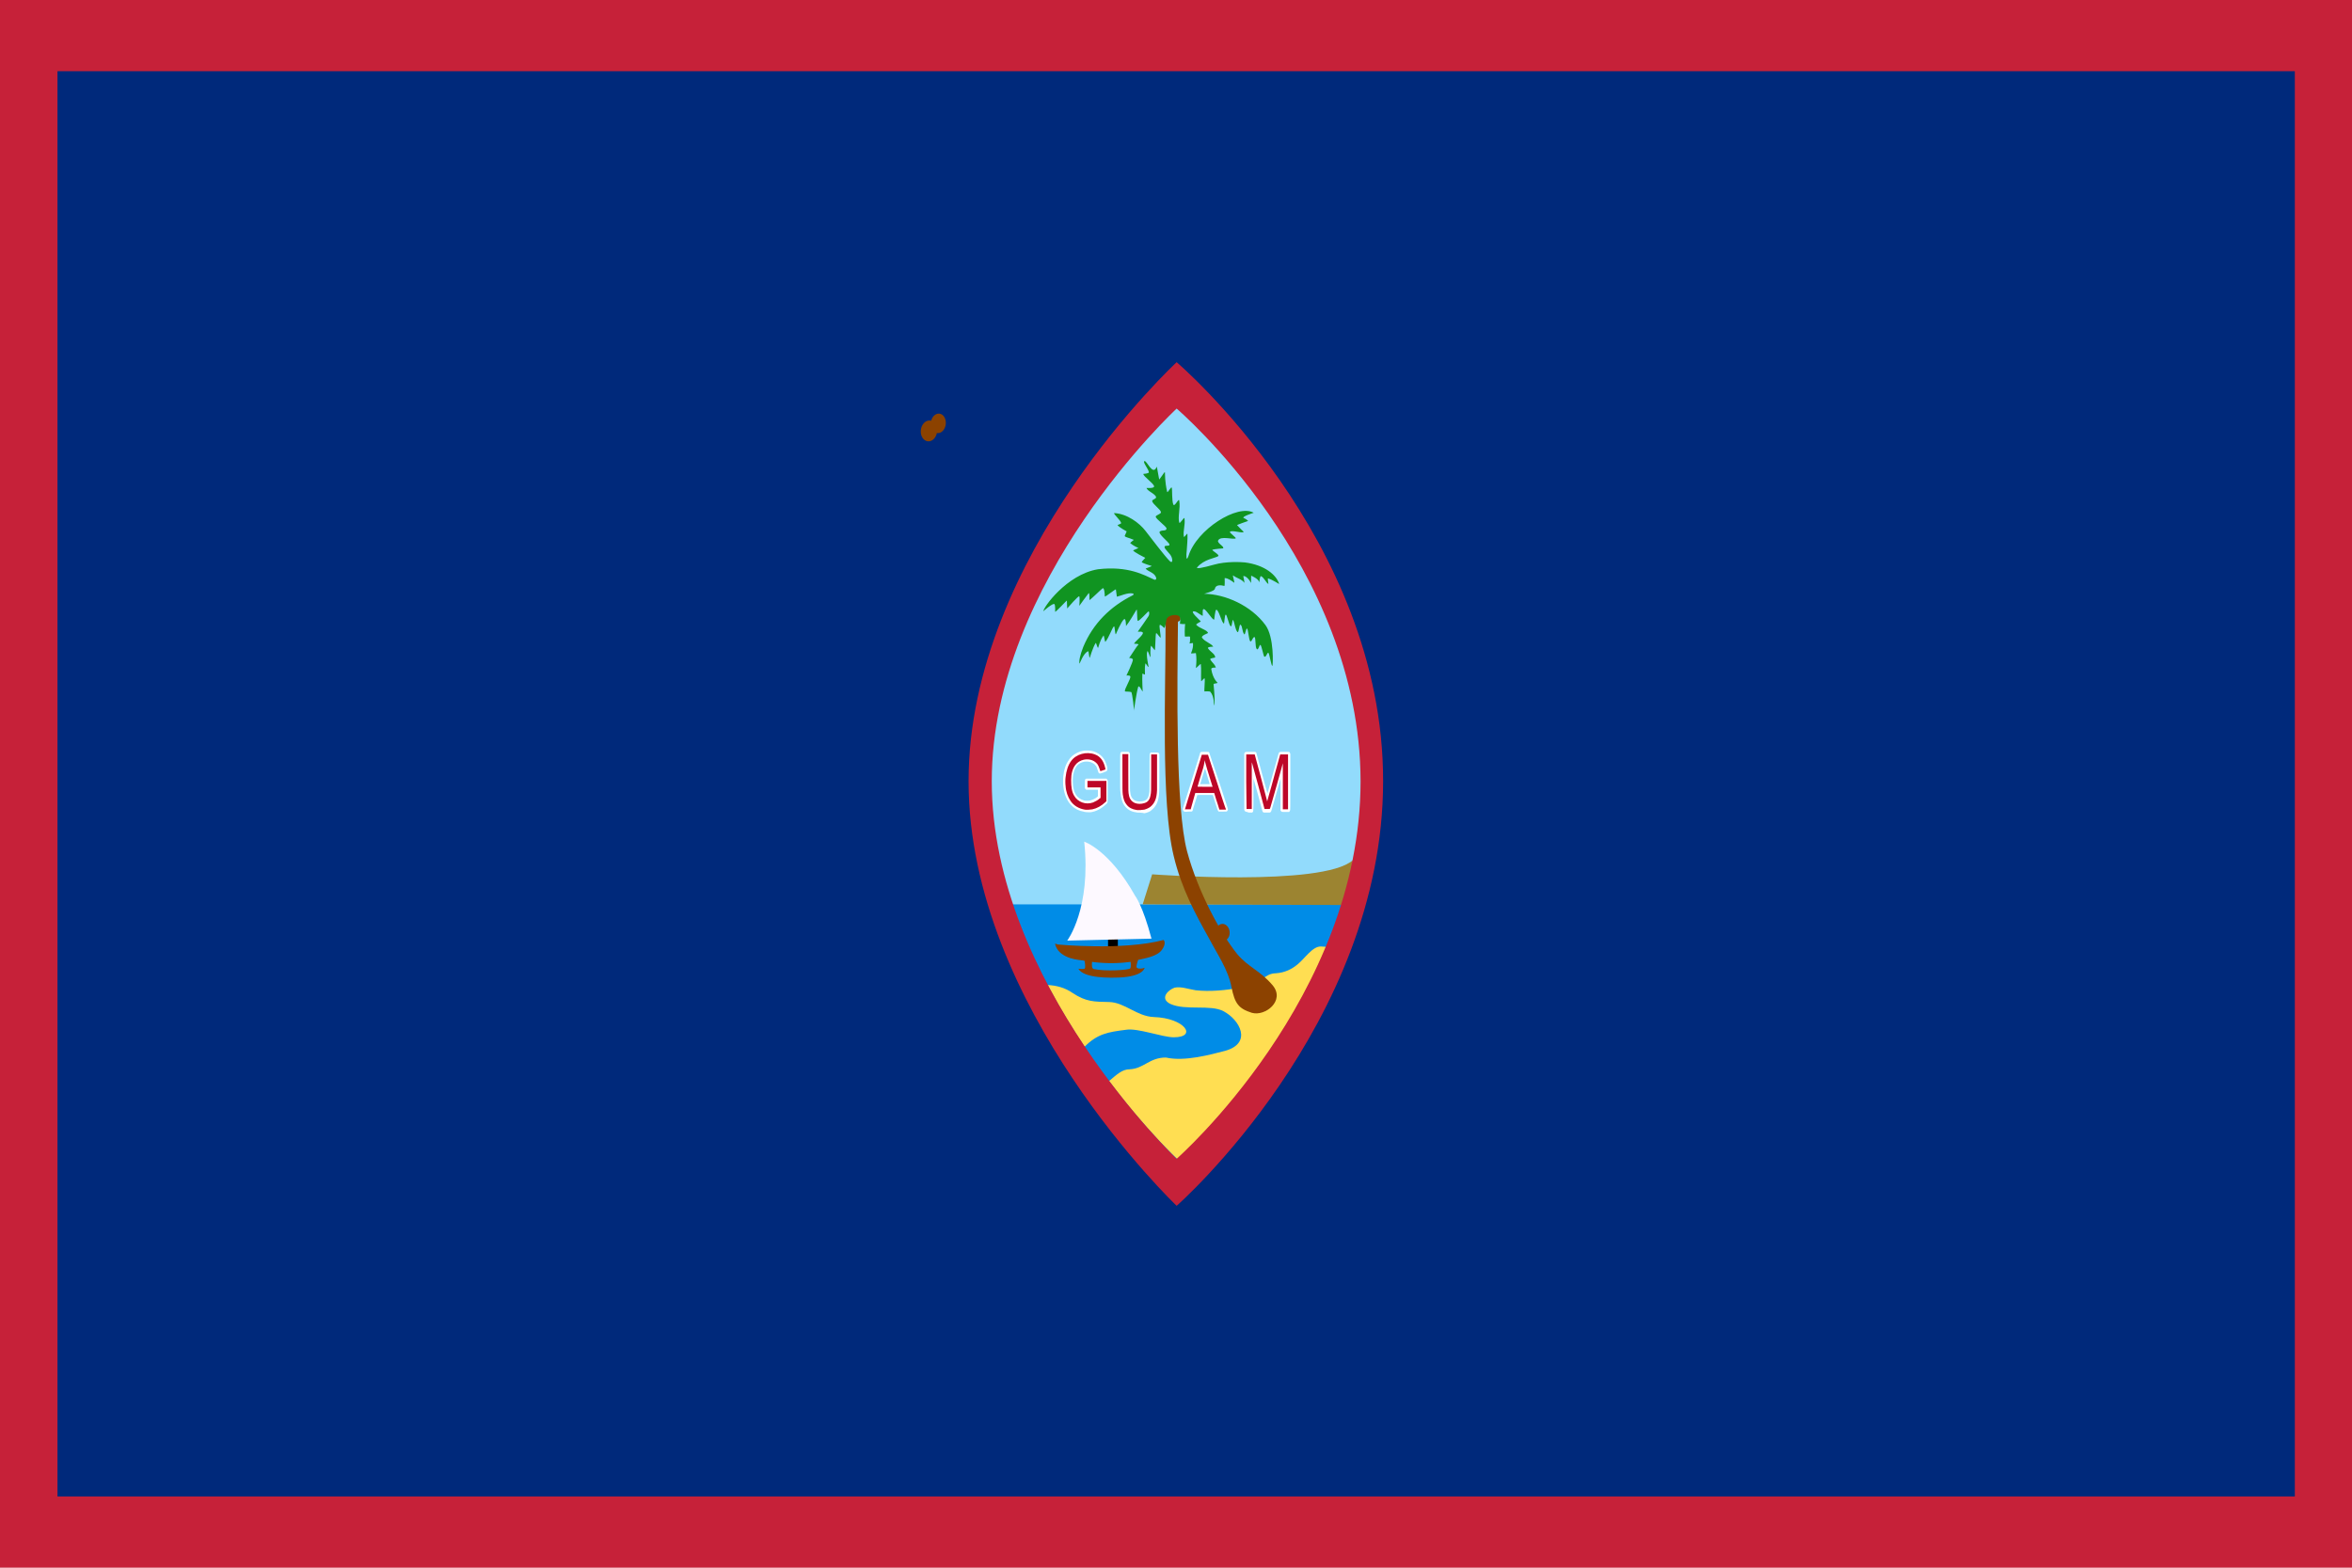 <?xml version="1.0" encoding="utf-8"?>
<!-- Generator: Adobe Illustrator 25.2.1, SVG Export Plug-In . SVG Version: 6.00 Build 0)  -->
<svg version="1.1"
	 id="Layer_1" text-rendering="geometricPrecision" shape-rendering="geometricPrecision" image-rendering="optimizeQuality"
	 xmlns="http://www.w3.org/2000/svg" xmlns:xlink="http://www.w3.org/1999/xlink" x="0px" y="0px" viewBox="0 0 720 480"
	 style="enable-background:new 0 0 720 480;" xml:space="preserve">
<g>
	<path style="fill-rule:evenodd;clip-rule:evenodd;fill:#C62139;" d="M0,0h720v480H0V0z"/>
	<path style="fill-rule:evenodd;clip-rule:evenodd;fill:#00297B;" d="M17.6,21.8h684.9v436.4H17.6V21.8z"/>
	<path style="fill-rule:evenodd;clip-rule:evenodd;fill:#92DBFC;" d="M360.2,118c0,0-60.1,59.5-60.1,121.2
		c0,61.8,60.1,122.8,60.1,122.8S420,305.4,420,239.2C419.9,173,360.2,118,360.2,118L360.2,118z"/>
	<path style="fill-rule:evenodd;clip-rule:evenodd;fill:#008CE7;" d="M306.7,276.9c15.7,46.7,53.5,85.1,53.5,85.1
		s38.5-36.5,53.7-85.1"/>
	<path style="fill-rule:evenodd;clip-rule:evenodd;fill:#9C8431;" d="M414.1,263.4c-9.3,8.2-61.4,4.3-61.4,4.3l-2.9,9.2l62.1,0.2
		c0.3-1.3,0.9-2.8,1.1-4L414.1,263.4z"/>
	<path style="fill-rule:evenodd;clip-rule:evenodd;fill:#FFDE52;" d="M320.7,301.6c2.6,0.1,5.3,0.8,7.6,2.4
		c4.2,2.8,6.7,2.7,11.2,2.8c4.8,0.1,8.5,4.4,13.7,4.6c9.5,0.3,13.5,6.2,6.1,6.2c-3.5,0-11-2.9-14.6-2.3c-5.5,0.7-8.7,1.2-12.7,5.2
		C328.2,314.8,324.3,308.4,320.7,301.6L320.7,301.6z M339.5,331c2.4-2,4-3.6,6.3-3.6c4.4-0.2,6-3.6,11.1-3.6
		c5.8,1.3,13.7-0.9,18.3-2.1c8.2-2.4,4.3-9.5-0.7-12.1c-4-2.1-11.5-0.1-16.2-2.2c-3.5-1.7-0.6-4.4,1.3-5c1.9-0.4,4,0.4,6.4,0.8
		c4.3,0.5,9.6,0,13.4-0.8c7.7-1.5,7.4-4.3,11.2-4.4c2.7-0.2,4.8-1.2,6.7-2.8c2.2-1.8,4.5-5.5,7.1-5.4l1.6,0.1
		c-16.3,39.2-45.6,65-45.6,65S350.7,345.9,339.5,331L339.5,331z"/>
	<path style="fill-rule:evenodd;clip-rule:evenodd;fill:#8C4200;" d="M377,302.3c1,4.9,2.1,6.5,6.2,7.8c4.1,1.2,10.3-3.7,6.4-8.4
		c-3.7-4.4-7.5-5.6-10.8-9.5c-5.1-6.3-12.1-19.2-15.4-31.5c-3.6-13.4-3-51.1-2.8-70.2c0-0.2,0.4-0.4,0.5-0.4
		c0.2-0.4,0.5,0.1,0.1-2.7c-0.1-0.7-0.6-1.5-0.6-2.2c0-1.3-3.6,1.4-4.5,3.7c-0.2,0.5,0.7,2,0.7,2.3c0.1,18.3-1.5,54.5,2.5,70.9
		c2.4,10.1,6.8,18,10.8,25.2C372.5,291.9,376,296.9,377,302.3L377,302.3z"/>
	<g>
		<path style="fill:#FFFFFF;" d="M332.1,248.6c0,0-0.2,0-0.4-0.1c-1.3-0.2-2.6-0.8-3.6-1.8c-1.4-1.3-2.3-3.4-2.6-5.9
			c-0.1-0.7-0.1-2.5,0-3.2c0.2-2,0.8-3.7,1.7-4.9c0.2-0.4,0.7-0.9,1-1.2c0.7-0.6,1.6-1.1,2.5-1.4c0.7-0.2,1.1-0.3,1.9-0.3
			c1.1,0,1.9,0.1,2.8,0.5c1.1,0.5,2,1.2,2.6,2.2c0.4,0.7,1,2.2,1,2.9c0,0.4-0.1,0.7-0.4,0.8c-0.1,0-0.5,0.2-1,0.4
			c-0.9,0.3-1,0.3-1.2,0.1c-0.1-0.1-0.2-0.2-0.3-0.7c-0.1-0.2-0.2-0.6-0.3-0.9c-0.2-0.4-0.2-0.6-0.5-0.8c-0.2-0.3-0.3-0.4-0.7-0.6
			c-0.8-0.5-1.6-0.6-2.6-0.5c-0.7,0.1-1.5,0.5-2,0.9c-1.1,1-1.7,3-1.6,5.4c0.1,3.2,1.2,5,3.5,5.6c0.4,0.1,1.4,0.1,1.8,0
			c0.7-0.2,1.7-0.6,2.2-1.1l0.2-0.2v-1v-1h-1.8h-1.8l-0.1-0.1c-0.1-0.1-0.1-0.2-0.2-0.2c-0.1-0.1-0.1-0.2-0.1-1.4s0-1.2,0.1-1.4
			c0-0.1,0.1-0.2,0.2-0.2l0.1-0.1h3.1h3.1l0.1,0.1c0.1,0.1,0.1,0.2,0.2,0.3l0.1,0.2v3.2c0,3.4,0,3.5-0.2,3.7c0,0.1-0.3,0.3-0.5,0.5
			c-1.4,1.3-3,2.1-4.6,2.3C333.6,248.7,332.4,248.7,332.1,248.6L332.1,248.6z M348.2,248.8c-1.6-0.2-2.8-0.7-3.7-1.8
			c-0.9-1-1.3-2.4-1.5-4.5c-0.1-0.6-0.1-1.2-0.1-6.2c0-5.3,0-5.5,0.1-5.7c0-0.1,0.1-0.2,0.2-0.3l0.1-0.1h1.1c1,0,1.1,0,1.2,0.1
			s0.2,0.2,0.2,0.3l0.1,0.2v5.7c0,5,0,5.7,0.1,6.1c0.1,1,0.3,1.4,0.7,1.9c0.5,0.6,1,0.8,2,0.9c0.9,0,1.5-0.1,2-0.4
			c0.6-0.4,0.9-0.9,1.1-2.2c0.1-0.5,0.1-0.6,0.1-6.2c0-6.4,0-5.8,0.3-6.1l0.1-0.1h1.1c1.2,0,1.2,0,1.4,0.3l0.1,0.2v5.1
			c0,5.1,0,6.2-0.1,7.2c-0.2,2.1-0.8,3.4-1.8,4.4c-0.4,0.3-0.5,0.5-0.8,0.7c-0.5,0.3-1.2,0.6-1.9,0.7
			C349.7,248.8,348.5,248.8,348.2,248.8L348.2,248.8z M362.5,248.5c0,0-0.1-0.1-0.2-0.2c-0.2-0.2-0.2-0.4-0.2-0.7
			c0.1-0.3,5.3-17,5.3-17.1c0.2-0.3,0.2-0.3,1.4-0.3c1.2,0,1.3,0,1.4,0.3c0,0.1,1.3,3.9,2.9,8.6c2.4,7.4,2.8,8.5,2.8,8.7
			c0,0.3-0.1,0.4-0.3,0.6c-0.1,0.1-0.1,0.1-1.3,0.1h-1.2l-0.1-0.1c-0.2-0.2-0.2-0.1-1-2.7c-0.4-1.2-0.7-2.2-0.7-2.2
			c0-0.1-0.2-0.1-2.4-0.1c-2.3,0-2.4,0-2.4,0.1c0,0-0.3,1.1-0.7,2.3c-0.4,1.2-0.7,2.3-0.7,2.4c0,0.1-0.1,0.2-0.2,0.2
			c-0.1,0.1-0.1,0.1-1.2,0.1C363.1,248.6,362.6,248.5,362.5,248.5L362.5,248.5z M370.3,240c-0.1-0.2-1.3-4.5-1.4-4.6
			c0,0,0,0-0.1,0.1c-0.1,0.2-1.4,4.6-1.4,4.6s0.6,0,1.4,0h1.4L370.3,240z M381.3,248.5c-0.2-0.1-0.3-0.3-0.4-0.5c0-0.1,0-2.9,0-8.7
			v-8.6l0.1-0.2c0.2-0.3,0.2-0.3,1.8-0.3c1.4,0,1.5,0,1.6,0.1c0.1,0,0.2,0.1,0.2,0.2c0,0.1,0.8,2.9,1.7,6.3c0.9,3.4,1.7,6.1,1.7,6.1
			s0.8-2.7,1.7-6.1c1.1-3.8,1.7-6.2,1.8-6.3c0.2-0.3,0.2-0.3,1.7-0.3c1.3,0,1.4,0,1.5,0.1c0.1,0,0.2,0.2,0.2,0.3l0.1,0.2v8.6
			c0,8.1,0,8.6-0.1,8.8c0,0.1-0.1,0.2-0.2,0.3l-0.1,0.1h-1.1c-1,0-1.1,0-1.2-0.1s-0.1-0.2-0.2-0.2l-0.1-0.1v-4.9v-4.9l-0.2,0.7
			c-0.1,0.4-0.7,2.6-1.4,5c-1.2,4.2-1.2,4.3-1.4,4.5c-0.1,0.1-0.2,0.2-0.3,0.2c-0.1,0-0.5,0-1,0c-0.8,0-0.9,0-1-0.1
			s-0.2-0.2-0.2-0.2c0-0.1-0.7-2.4-1.4-5.2c-0.8-2.8-1.4-5-1.4-5s0,2.2,0,5c0,5.6,0,5.2-0.3,5.4l-0.1,0.1h-1
			C381.8,248.6,381.4,248.5,381.3,248.5L381.3,248.5z"/>
		<path style="fill:#BD0728;" d="M332.1,247.9c-1.8-0.3-3.4-1.2-4.4-2.7c-0.8-1.2-1.4-2.8-1.5-4.6c-0.1-0.6-0.1-2,0-2.6
			c0.2-2,0.8-3.8,1.7-5c1.5-2.1,4.7-3,7.3-2c1.6,0.6,2.6,1.9,3.1,4c0.1,0.3,0.1,0.5,0.1,0.6c0,0-1.4,0.5-1.5,0.5s-0.1-0.1-0.2-0.4
			c-0.3-0.9-0.6-1.7-1.1-2.1c-0.9-0.9-2.3-1.3-3.8-1c-1,0.2-2,0.8-2.6,1.6c-0.9,1.2-1.3,2.7-1.3,4.7s0.2,3.5,0.9,4.7
			c1.1,2,3.6,2.9,5.8,2.1c0.7-0.3,1.5-0.7,2-1.2l0.3-0.2v-1.6v-1.6h-2h-2v-1v-1h2.9h2.9v3.1v3.1l-0.3,0.3c-1.3,1.2-2.6,1.9-4,2.2
			C333.8,247.9,332.6,248,332.1,247.9L332.1,247.9z M347.9,248c-1.3-0.2-2.3-0.7-3-1.6c-0.7-0.8-1-1.8-1.2-3.2c-0.1-1-0.1-1.6-0.1-7
			v-5.3h0.9h0.9v5.7c0,6,0,5.9,0.2,6.9c0.2,1.2,0.9,2,1.9,2.4c0.8,0.3,1.9,0.3,2.8,0c1.1-0.3,1.7-1.1,1.9-2.4c0.2-1,0.2-0.9,0.2-7
			V231h0.9h0.9v5.1c0,3,0,5.4,0,5.8c-0.1,2.6-0.7,4-2,5.1c-0.5,0.4-1.2,0.7-1.9,0.9C349.9,248,348.3,248.1,347.9,248L347.9,248z
			 M362.8,247.6c0-0.1,1.2-3.9,2.6-8.4l2.5-8.1h0.9h1l2.7,8.3c1.5,4.6,2.7,8.4,2.8,8.4c0,0.1,0,0.1-1,0.1h-1l-0.2-0.6
			c-0.1-0.3-0.4-1.4-0.8-2.5l-0.6-2h-2.9h-2.9l-0.7,2.5l-0.7,2.5h-0.9h-0.9L362.8,247.6z M371.2,240.9c0,0-0.4-1.3-0.9-2.9
			c-0.5-1.5-1-3.3-1.2-4c-0.2-0.6-0.3-1.2-0.3-1.2s-0.1,0.3-0.1,0.6c-0.2,1.2-0.4,2-1.3,4.7c-0.4,1.5-0.8,2.7-0.8,2.7
			c0,0.1,0.1,0.1,2.3,0.1C371.1,240.9,371.2,240.9,371.2,240.9L371.2,240.9z M381.5,239.4V231h1.3h1.3l1.8,6.7
			c1,3.7,1.8,6.9,1.9,7.2s0.1,0.5,0.1,0.5s0.2-0.8,0.5-1.8s1.2-4.2,2-7.2l1.5-5.4h1.2h1.2v8.4v8.4h-0.8h-0.8v-7.1c0-3.9,0-7,0-7
			s-0.8,3-1.8,6.5c-1,3.6-1.9,6.7-2,7l-0.2,0.5h-1.6l-1.9-7.1c-1.1-3.9-1.9-7.1-2-7.2c0,0,0,3.2,0,7.1v7.2h-0.8h-0.8L381.5,239.4z"
			/>
	</g>
	<path style="fill-rule:evenodd;clip-rule:evenodd;fill:#109421;" d="M322.8,185c0.3,0.4,0.2,2.3,0.2,2.3c0.2,0.2,3.6-3.6,3.6-3.4
		c0,0.8,0.1,2.4,0.1,2.4s3.5-4.1,3.7-3.7c0.2,0.5,0,2.9,0,2.9s2.3-3.2,2.8-3.8c0.3-0.4,0.3,0.5,0.3,2c0,0.3,3.8-3.5,4.1-3.6
		c0.5-0.1,0.6,2,0.6,2.5c0,0.4,3.5-2.5,3.4-2.1l0.3,2.2c1-0.2,3.3-1.3,4.8-1c0.5,0.1,0.4,0.4,0,0.6c-6.8,3.4-12.1,8.6-15.1,15.8
		c-1,2.5-1.4,4.6-1.1,5.1c0,0,1.2-3.3,2.6-3.8c0.2-0.1,0.3,2.1,0.5,2c0,0,1-3.3,1.8-4.5c0.2-0.3,0.5,1.7,0.8,1.4
		c0,0,0.5-2.2,1.6-3.7c0.2-0.2,0.4,2.1,0.6,1.9c1.1-1.3,2.1-4.4,2.6-4.7c0.3-0.3,0.3,2.6,0.6,2.4c0,0,1.6-3.9,2.5-4.6
		c0.6-0.5,0.6,2.1,0.6,2.1c1.2-1.5,2.5-3.9,3.2-5c0.3-0.5,0.1,3.2,0.4,3.4c0.4,0.2,3-2.8,3.3-2.9c0.2,0,0.4,0.9-0.1,1.6
		c0,0.1-3.2,4.6-3.2,4.6c0.6,0.1,0.9-0.1,1.3,0.1c1.3,0.4-2.5,3.1-2.4,3.6c0,0,1.8,0,1.2,0.4c-0.4,0.3-2.8,4.2-2.8,4
		c0-0.1,1.2,0,1.2,0.5c0,0.8-2,4.9-2,4.9c-0.1-0.1,1.1-0.2,1.2,0.2c0.3,0.7-2,4.1-1.6,4.6c0.1,0.1,1.3,0,1.9,0.2
		c0.3,0.1,1,6,0.8,5.8c0-0.1,0.8-5.6,1.3-7.3c0.3-1,1.3,1.5,1.4,1.3c0,0-0.2-3.6-0.1-5.3c0-0.5,0.8,0.5,0.8,0c0-1-0.1-2.1,0.1-3.1
		c0.1-0.7,0.8,1.3,1,0.8c0,0-0.8-3.6-0.4-4.6c0.2-0.7,0.7,1.6,1,1.7c0,0-0.2-2.8,0.2-3.5l1.1,1.4c0.2-0.4,0.2-4.8,0.4-5.2
		c0.2-0.3,1.3,1.6,1.4,1.3s-0.5-3.5-0.3-3.8c0.2-0.4,1.4,0.9,1.4,0.9c0.5-0.6,0.5-2.1,0.7-2.7c0.6-1.5,3.7-1.7,4.1-0.6
		c0.2,0.5,0.1,1.2,0,2c0,0,1.6,0.2,1.6,0c0,0-0.2,1.8-0.1,3.8c0,0.3,1.6-0.1,1.6,0.2c0.1,1.9-0.2,2-0.2,2c0,0.1,1.1-0.2,1.1-0.1
		c0.1,0.9-0.1,2-0.6,3.1c-0.1,0.2,1.5-0.1,1.5,0c0.2,1.4,0.2,2.5,0,4.5c0,0.2,1.5-1.4,1.5-1.2c0.2,1.7,0,3.5,0.1,5.2
		c0,0.4,1-1.2,1.1-0.7s-0.2,3.8-0.1,3.9c0,0,1.6-0.1,1.8,0.1c1.3,1.5,1.1,4.2,1.1,4.2c0.4-0.3,0.2-3.5-0.1-6.5
		c0-0.3,1.3-0.2,1.2-0.5c0,0-1.4-1.1-1.9-4.1c-0.1-0.6,1.4-0.5,1.4-0.5c-0.4-1.2-1.1-1.4-1.7-2.5c-0.2-0.4,1.5-0.5,1.5-0.6
		c0-1.1-1.5-1.7-2.2-2.8c-0.3-0.5,1.6-0.5,1.6-0.5c-0.6-1-2.4-1.4-3.4-2.7c-0.5-0.7,1.9-1.4,1.8-1.5c-0.3-1-2.5-1.3-3.6-2.5
		c-0.2-0.2,1.4-1,1.4-1c-0.2-0.4-3.8-3.4-1.9-3.1c0.8,0.1,2.3,1.5,2.5,1.3c0,0-0.1-1.7,0.1-1.9c0.6-0.8,2.7,3.3,3.4,3.1
		c0,0,0.3-2.9,0.6-3c0.8-0.2,1.7,4.2,2.4,4.2c0.1,0,0.2-2.6,0.5-2.7c0.4-0.2,0.9,2.9,1.5,3.5c0.5,0.6,0.5-2.4,0.8-1.8
		c0.5,0.9,0.6,2.8,1.3,3.6c0.5,0.5,0.5-2.6,1-2.2c0.6,0.5,0.4,2.1,1.1,2.9c0.3,0.4,0.5-2.1,0.9-1.7c0.3,0.3,0.5,3.3,0.9,3.8
		c0.4,0.6,0.9-1.6,1.4-1.2c0.3,0.3,0.2,2.9,0.5,3.4c0.6,1.2,0.9-1.4,1.3-1c0.3,0.3,0.9,3.3,1.1,3.5c0.6,0.5,0.9-1.4,1.3-1.1
		c0.3,0.2,0.9,4.1,1.2,4c0.2-0.1,0.6-8.8-2.1-12.5c-4.4-6-12.3-9.5-18.8-9.6c0,0,3.2-0.8,3.3-1.5c0.2-1.3,1.8-1.2,2.9-0.9
		c0.2,0.1,0.1-2.4,0.1-2.4c1,0,1.9,0.7,2.9,1.4c0.3,0.2-0.6-2.4-0.3-2.2c1.2,0.9,2.6,1.1,3.4,2.2c0.2,0.3-0.3-2-0.3-2
		c0.6-0.2,1.8,0.9,2.3,2c0.2,0.5,0-2.7,0.2-2.1c0,0,2.2,0.9,2.4,2c0,0,0.2-2,0.5-1.9c0.9,0.3,1.6,2.1,2.3,2.4c0,0-0.3-1.8-0.1-1.7
		c1.6,0.5,3.4,1.8,3.4,1.7c-0.9-2.8-4.4-5.8-10.5-6.6c-1.1-0.1-5.7-0.4-9.5,0.7c-3.2,0.9-5.6,1.4-5.1,0.8c2.1-2.5,5.5-2.8,6.4-3.4
		c0.7-0.4-2.2-1.8-1.7-2c0.6-0.2,3.2-0.4,3.2-0.4c0.6-0.5-1.9-1.6-1.5-2.4c0.7-1.6,5-0.1,5.4-0.7c0.1-0.2-1.9-1.7-1.8-1.9
		c0.3-0.8,4.2,0.6,4.2-0.1c0,0-1.2-1.1-2-2c-0.1-0.1,3.4-1.3,3.4-1.3c-0.1-0.1-0.6-0.6-1.4-0.9c-0.7-0.4,3.1-1.6,3.1-1.6
		c-4.9-2.8-17.5,5.1-20,13.3c-0.7,1.9-0.7-0.2-0.5-1.8c0.1-1.8,0.3-3.3,0.2-5c0-0.5-1,1.3-1.1,0.8c-0.3-1.7,0.5-3.6,0.2-5.6
		c-0.1-0.6-1.4,1.9-1.6,1.3c-0.5-1.8,0.4-4.3,0-6.7c-0.1-1-1.4,2-1.8,1.2c-0.5-1-0.3-4.7-0.5-5.2c-0.2-0.4-1.3,1.8-1.4,1.3
		c-1.5-6.7,0.5-7.6-2.4-3.8c-0.1,0.1-0.7-4-0.8-3.9c-1.2,3.1-3.1-2.2-3.8-1.7c-0.5,0.4,1.3,2.4,1.4,3.4c0,0.4-1.7,0.5-1.7,0.5
		c0,0.8,3.2,2.9,3.3,3.8c0.1,0.7-2.3,0.5-2.3,0.5c0.1,0.9,2.7,1.8,2.9,2.8c0.1,0.6-1.2,0.7-1.2,1.2c0.1,0.9,2.6,2.6,2.7,3.4
		c0.1,0.6-1.6,0.9-1.6,1.4c0,0.7,3.3,3,3.3,3.6c0,0.9-1.3,0.4-2,0.9c-0.9,0.6,2.8,3.3,2.9,4s-1.4,0.1-1.5,0.7
		c-0.1,0.8,1.8,2,2.2,3.3c0.4,1.3,0,1.7-0.6,1.1c-1.2-1.1-6.1-7.5-7.4-9.2c-1.9-2.5-5.7-5.3-9.6-5.5c-0.4,0.2,2.1,2.3,2.1,3.1
		c0,0.2-1.1,0.5-1.1,0.6c0.7,0.8,2.8,1.9,2.8,1.9l-0.6,1.4c0.1,0.4,1.2,0.5,2.8,1.2c0,0-1.2,0.9-1.1,1c0.9,0.8,2.5,1.5,2.5,1.5
		l-1.6,0.7c-0.1,0.4,3.7,2.3,3.7,2.3s-1.2,1.3-1.1,1.3c0.3,0.4,3.1,1.2,3.1,1.2c0,0.1-2,0.8-1.9,0.8c0.7,0.9,2.7,1.2,3.2,2.7
		c0,0,0.3,0.8-0.5,0.7c-3.1-1.4-8-4.3-17.3-3.2c-9.6,1.6-16.9,11.9-16.7,12.9C319,187.4,322.5,184.4,322.8,185L322.8,185z"/>
	<g transform="translate(201503.018 49556.295)">
		
			<ellipse transform="matrix(0.994 -0.108 0.108 0.994 4143.411 -21929.971)" style="fill-rule:evenodd;clip-rule:evenodd;fill:#8C4200;" cx="-201148" cy="-49361" rx="2.1" ry="2.6"/>
		
			<ellipse transform="matrix(0.108 -0.994 0.994 0.108 -130420.547 -244032.875)" style="fill-rule:evenodd;clip-rule:evenodd;fill:#8C4200;" cx="-201144.8" cy="-49367.8" rx="3" ry="2.3"/>
		
			<ellipse transform="matrix(0.108 -0.994 0.994 0.108 -130425.398 -244033.594)" style="fill-rule:evenodd;clip-rule:evenodd;fill:#8C4200;" cx="-201147.6" cy="-49365.5" rx="3.2" ry="2.5"/>
	</g>
	<path style="fill-rule:evenodd;clip-rule:evenodd;" d="M339.2,287.4h3v2.8h-3V287.4z"/>
	<path style="fill-rule:evenodd;clip-rule:evenodd;fill:#8C4200;" d="M323.9,289.2c0,0,20,1.9,32.3-1.4c0,0,1,0.9-0.5,3
		s-5.2,2.6-7.3,3.1c0,0-0.5,1.4-0.5,2.1s1.3,0.6,1.9,0.5l0.6-0.2c0,0-0.3,2.7-7.9,3c-2.5,0.1-10.7,0.3-12.4-2.7c0,0,1.5,0.2,1.9,0
		s0.1-2.1,0-2.4s-5.3,0-8-3.1c-0.7-0.9-1-1.8-1-2.2C323.1,289,323.9,289.2,323.9,289.2z M334.3,294.5c0,0,5.5,0.9,11.8,0
		c0,0,0.2,1.5-0.1,2s-7.6,1-11.2,0.2C334.2,296.5,334.2,295.6,334.3,294.5z"/>
	<path style="fill-rule:evenodd;clip-rule:evenodd;fill:#FDF9FF;" d="M326.7,288c0,0,7.4-9.8,5.2-30.3c0,0,7.7,2.5,15.6,16.6
		c0,0,2.3,2.9,5,13.1L326.7,288z"/>
	<path style="fill-rule:evenodd;clip-rule:evenodd;fill:#C62139;" d="M360.2,110.9c0,0-63.7,58.9-63.7,128.3s63.7,130,63.7,130
		s63.2-55.5,63.2-130C423.5,164.7,360.2,110.9,360.2,110.9L360.2,110.9z M360.2,125.1c0,0-56.6,52.4-56.6,114.1
		c0,61.8,56.6,115.6,56.6,115.6s56.3-49.4,56.3-115.6C416.4,173,360.2,125.1,360.2,125.1L360.2,125.1z"/>
</g>
</svg>
